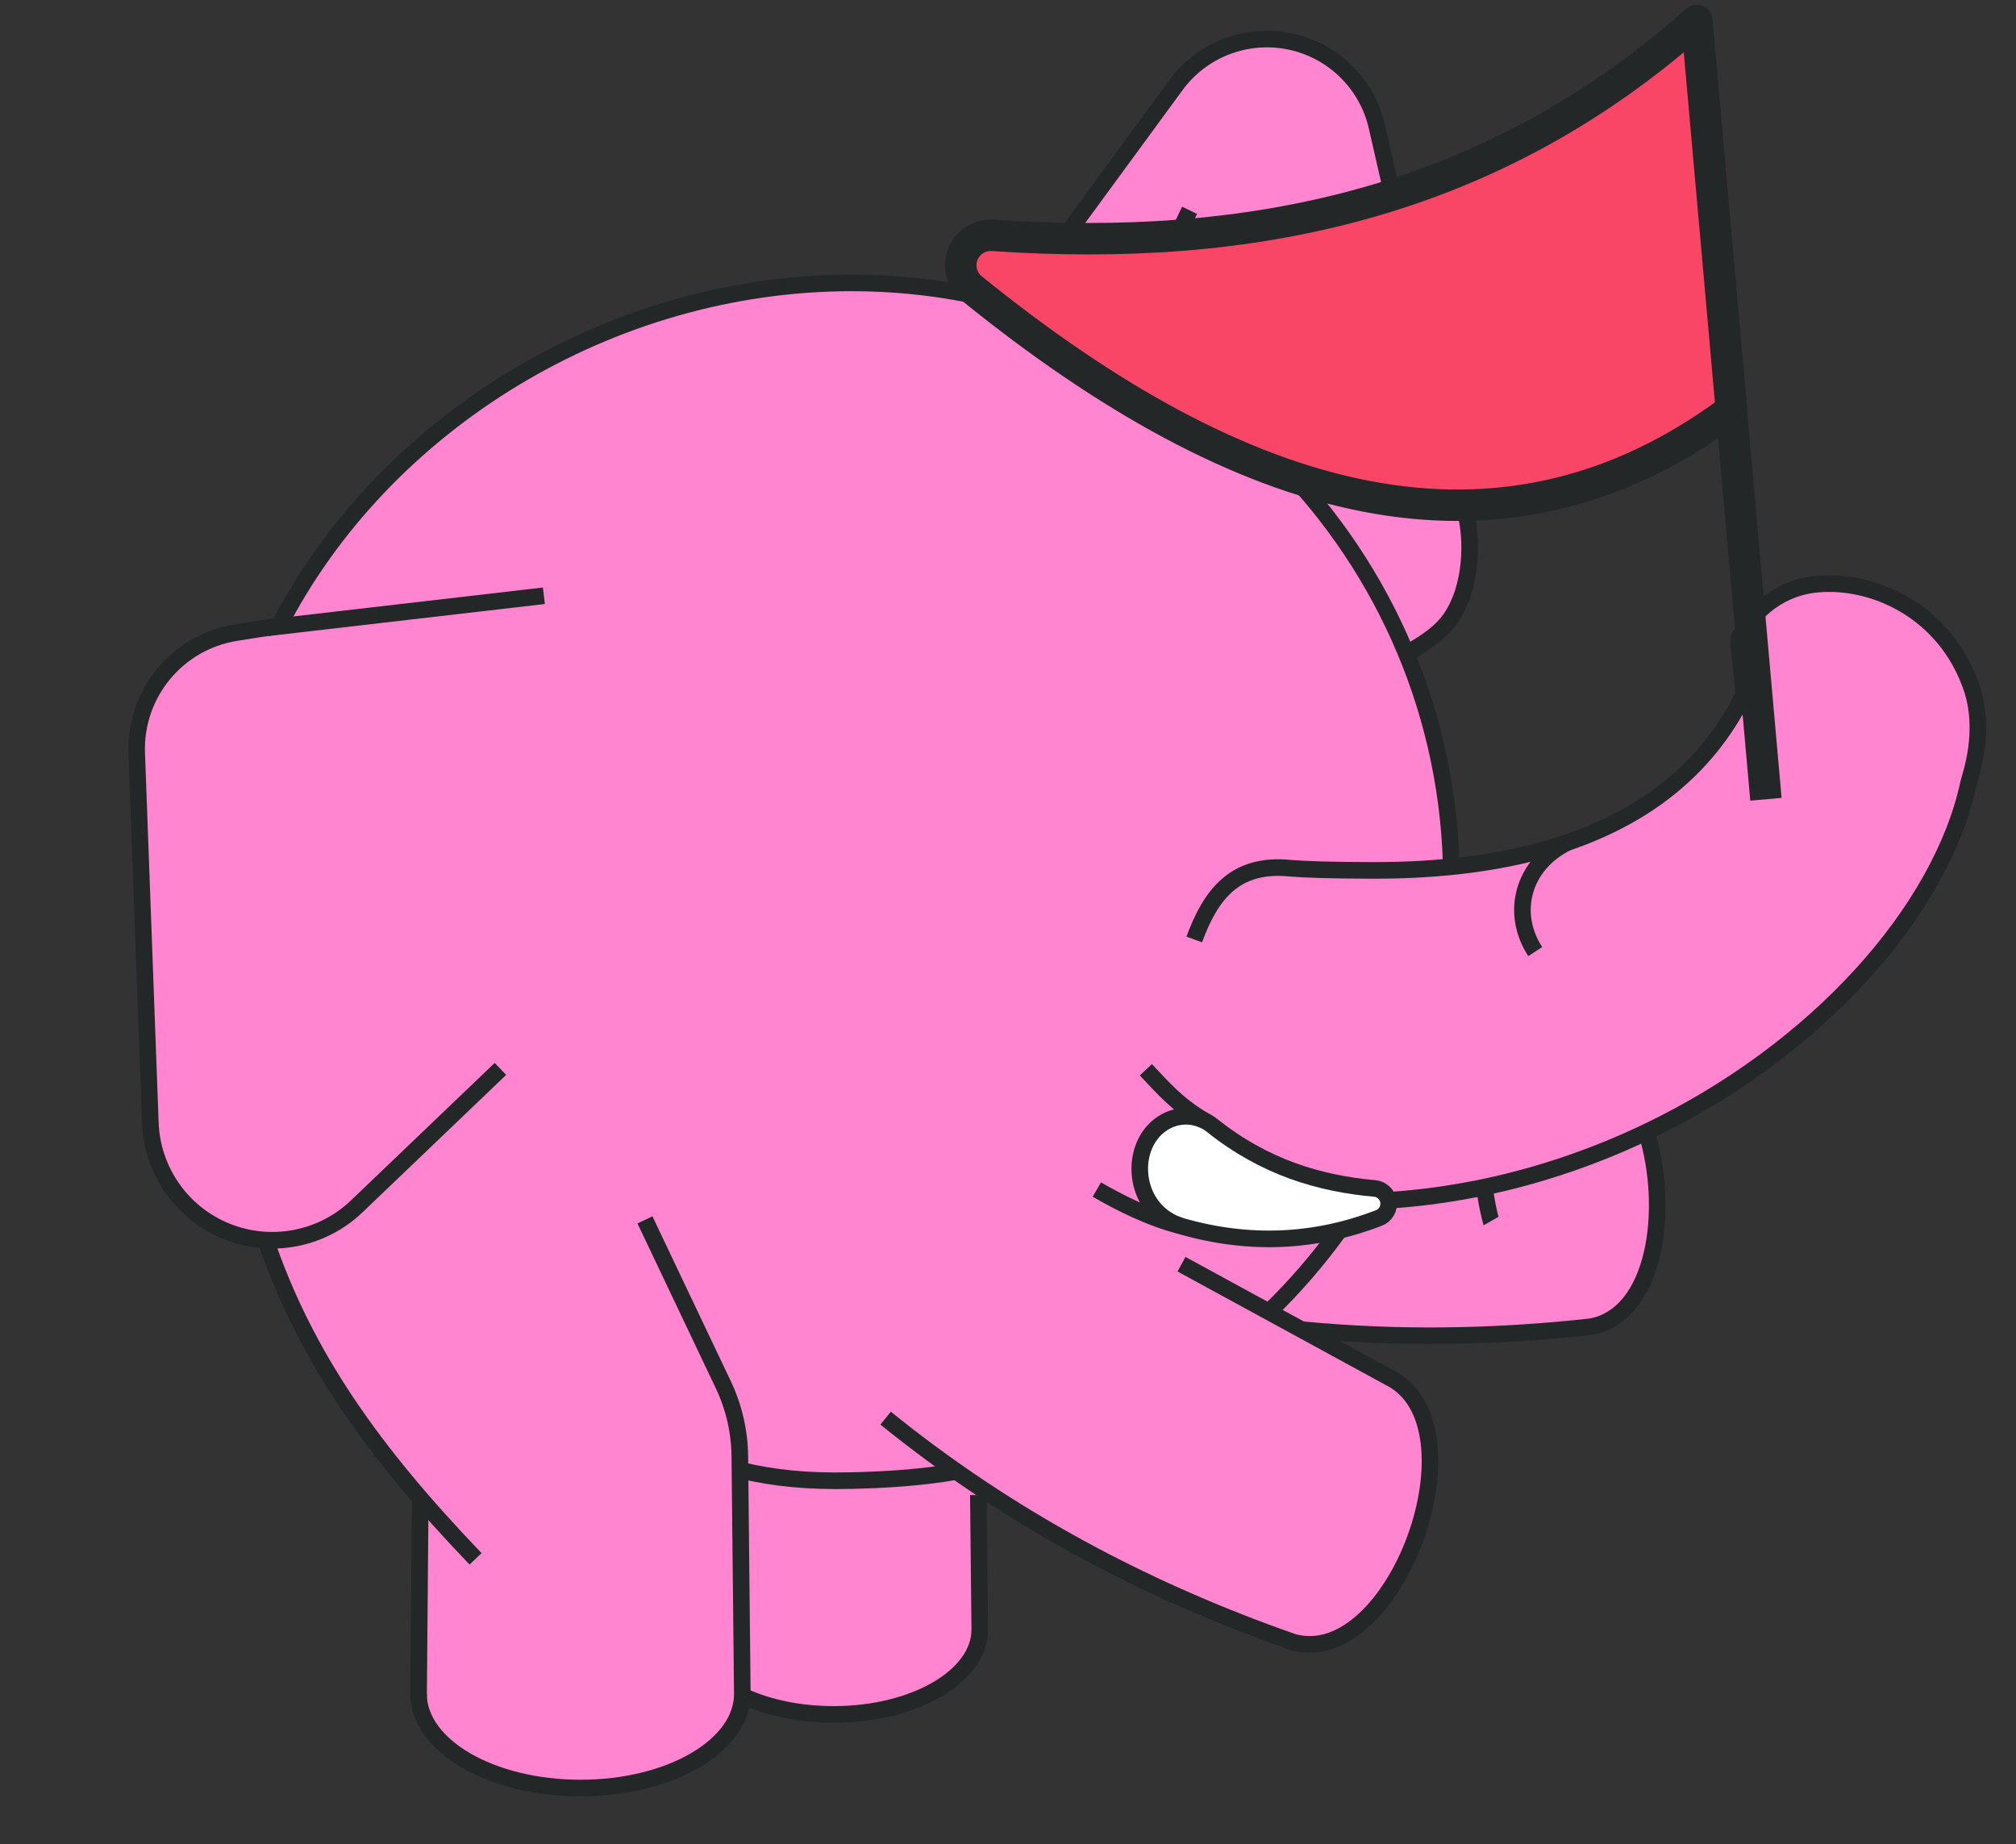 <svg width="47" height="43" viewBox="0 0 47 43" fill="none" xmlns="http://www.w3.org/2000/svg">
<rect x="0" y="0" width="47" height="43" fill="#333333" stroke="none"/>
<path fill-rule="evenodd" clip-rule="evenodd" d="M38.449 26.403C37.273 26.964 36.003 27.406 34.671 27.687C34.88 29.483 35.97 31.065 37.127 30.945C37.132 30.945 37.137 30.944 37.143 30.944C38.659 30.675 39.004 28.224 38.449 26.403Z" fill="#FF85D0"/>
<path fill-rule="evenodd" clip-rule="evenodd" d="M32.325 32.057C31.221 31.697 29.856 32.783 29.27 34.493C28.684 36.203 29.097 37.898 30.191 38.288C30.196 38.29 30.202 38.292 30.209 38.294C32.595 38.956 34.686 33.217 32.445 32.122L32.325 32.057Z" fill="#FF85D0"/>
<path fill-rule="evenodd" clip-rule="evenodd" d="M37.127 30.945C35.971 31.065 34.88 29.483 34.671 27.687C33.941 27.84 33.191 27.945 32.428 27.995C32.431 28.006 32.433 28.016 32.434 28.027C32.456 28.192 32.361 28.35 32.205 28.409C31.9 28.525 31.594 28.622 31.285 28.697C30.796 29.378 30.246 30.014 29.645 30.596L30.405 31.009C32.635 31.225 34.876 31.192 37.127 30.945Z" fill="#FF85D0"/>
<path fill-rule="evenodd" clip-rule="evenodd" d="M38.48 26.362C42.447 24.468 45.346 21.214 45.988 18.23C46.028 18.043 46.42 17.009 46.042 15.952C45.429 14.242 43.812 13.474 42.478 13.586C42.068 13.621 41.22 13.796 40.632 14.841C40.627 14.85 40.626 14.874 40.626 14.906L40.667 15.373C40.705 15.7 40.751 16.075 40.738 16.172C40.738 16.181 40.736 16.188 40.734 16.192C39.853 17.955 38.375 19.022 36.617 19.618C35.773 19.905 34.864 20.082 33.925 20.177C33.87 18.401 33.482 16.702 32.822 15.144C33.038 15.053 33.582 14.799 33.836 14.485C34.349 13.848 34.454 12.759 34.272 11.962C33.193 11.504 32.091 10.796 30.97 9.888C30.845 9.787 30.799 9.617 30.859 9.467C30.918 9.317 31.067 9.223 31.227 9.234C32.044 9.291 32.847 9.292 33.634 9.225L32.195 2.921C31.966 1.919 31.172 1.141 30.164 0.933C29.155 0.724 28.118 1.123 27.509 1.953L23.744 7.091C22.538 6.748 21.267 6.563 19.953 6.563C14.329 6.563 9.048 9.813 6.599 14.559L5.596 14.718C4.222 14.933 3.226 16.141 3.277 17.53L3.597 26.146C3.639 27.265 4.334 28.256 5.373 28.677C5.67 28.797 5.979 28.864 6.288 28.881C7.039 31.082 8.204 32.945 9.89 34.9L9.85 39.495C9.877 40.692 11.558 41.658 13.624 41.658C15.707 41.658 17.398 40.676 17.398 39.465C17.973 39.721 18.746 39.942 19.526 39.942C21.407 39.942 22.934 39.054 22.934 37.961L22.9 34.628C25.172 36.15 27.622 37.339 30.222 38.248C29.128 37.857 28.715 36.163 29.301 34.452C29.887 32.742 31.252 31.656 32.356 32.017L29.676 30.555C30.277 29.973 30.827 29.338 31.316 28.657C30.129 28.945 28.912 28.919 27.663 28.566C27.638 28.558 27.614 28.551 27.59 28.543C27.236 28.423 26.984 28.186 26.834 27.905C26.503 27.284 26.661 26.439 27.279 26.111C27.554 25.965 27.876 25.96 28.15 26.085C28.223 26.118 28.292 26.161 28.356 26.212C28.758 26.532 29.166 26.788 29.579 26.992C30.417 27.403 31.275 27.598 32.144 27.678C32.3 27.693 32.426 27.805 32.459 27.954C33.222 27.905 33.972 27.8 34.702 27.647C36.034 27.366 37.303 26.924 38.48 26.362Z" fill="#FF85D0"/>
<path fill-rule="evenodd" clip-rule="evenodd" d="M34.18 11.995C34.362 12.793 34.258 13.882 33.745 14.518C33.425 14.915 32.823 15.214 32.823 15.214M23.656 7.116C24.699 5.692 26.117 3.758 27.415 1.985C28.024 1.155 29.061 0.757 30.069 0.965C31.077 1.174 31.872 1.951 32.101 2.954C32.574 5.024 33.101 7.332 33.541 9.258" fill="#FF85D0"/>
<path d="M34.18 11.995C34.362 12.793 34.258 13.882 33.745 14.518C33.425 14.915 32.823 15.214 32.823 15.214M23.656 7.116C24.699 5.692 26.117 3.758 27.415 1.985C28.024 1.155 29.061 0.757 30.069 0.965C31.077 1.174 31.872 1.951 32.101 2.954C32.574 5.024 33.101 7.332 33.541 9.258" stroke="#242728" stroke-width="0.387" stroke-miterlimit="1.5" stroke-linejoin="round"/>
<path fill-rule="evenodd" clip-rule="evenodd" d="M32.281 32.054C31.175 31.676 29.798 32.766 29.209 34.485C28.619 36.205 29.039 37.908 30.145 38.286" fill="#FF85D0"/>
<path d="M32.281 32.054C31.175 31.676 29.798 32.766 29.209 34.485C28.619 36.205 29.039 37.908 30.145 38.286" stroke="#242728" stroke-width="0.387" stroke-miterlimit="1.5" stroke-linejoin="round"/>
<path fill-rule="evenodd" clip-rule="evenodd" d="M34.609 27.678C34.821 29.484 35.919 31.071 37.081 30.936L34.609 27.678Z" fill="#FF85D0"/>
<path d="M34.609 27.678C34.821 29.484 35.919 31.071 37.081 30.936" stroke="#242728" stroke-width="0.387" stroke-miterlimit="1.5" stroke-linejoin="round"/>
<path fill-rule="evenodd" clip-rule="evenodd" d="M27.545 29.477L32.382 32.115C34.623 33.211 32.534 38.95 30.147 38.288C26.695 37.082 23.506 35.382 20.647 33.066" fill="#FF85D0"/>
<path d="M27.545 29.477L32.382 32.115C34.623 33.211 32.534 38.95 30.147 38.288C26.695 37.082 23.506 35.382 20.647 33.066" stroke="#242728" stroke-width="0.387" stroke-miterlimit="1.5" stroke-linejoin="round"/>
<path fill-rule="evenodd" clip-rule="evenodd" d="M38.386 26.395C38.942 28.216 38.597 30.668 37.08 30.936C34.824 31.184 32.578 31.218 30.342 31.002" fill="#FF85D0"/>
<path d="M38.386 26.395C38.942 28.216 38.597 30.668 37.08 30.936C34.824 31.184 32.578 31.218 30.342 31.002" stroke="#242728" stroke-width="0.387" stroke-miterlimit="1.5" stroke-linejoin="round"/>
<path fill-rule="evenodd" clip-rule="evenodd" d="M14.598 13.319C14.598 13.319 8.878 14.219 5.506 14.75C4.132 14.966 3.136 16.175 3.187 17.564C3.269 19.792 3.394 23.189 3.505 26.18C3.546 27.299 4.24 28.29 5.279 28.71C6.318 29.131 7.507 28.903 8.317 28.128C10.075 26.447 11.667 24.923 11.667 24.923" fill="#FF85D0"/>
<path d="M14.598 13.319C14.598 13.319 8.878 14.219 5.506 14.75C4.132 14.966 3.136 16.175 3.187 17.564C3.269 19.792 3.394 23.189 3.505 26.18C3.546 27.299 4.24 28.29 5.279 28.71C6.318 29.131 7.507 28.903 8.317 28.128C10.075 26.447 11.667 24.923 11.667 24.923" stroke="#242728" stroke-width="0.387" stroke-miterlimit="1.5" stroke-linejoin="round"/>
<path fill-rule="evenodd" clip-rule="evenodd" d="M29.57 30.6C29.575 30.596 29.578 30.592 29.583 30.588C30.184 30.006 30.733 29.37 31.223 28.689M6.18 28.875C7.109 31.616 8.677 33.831 11.087 36.347L6.18 28.875ZM17.36 34.303C18.018 34.451 18.769 34.549 19.861 34.522C20.691 34.502 21.504 34.45 22.296 34.31M33.832 20.121C33.6 12.617 27.429 6.596 19.861 6.596C14.223 6.596 8.931 9.86 6.489 14.624" fill="#FF85D0"/>
<path d="M29.57 30.6C29.575 30.596 29.578 30.592 29.583 30.588C30.184 30.006 30.733 29.37 31.223 28.689M6.18 28.875C7.109 31.616 8.677 33.831 11.087 36.347M17.36 34.303C18.018 34.451 18.769 34.549 19.861 34.522C20.691 34.502 21.504 34.45 22.296 34.31M33.832 20.121C33.6 12.617 27.429 6.596 19.861 6.596C14.223 6.596 8.931 9.86 6.489 14.624" stroke="#242728" stroke-width="0.387" stroke-miterlimit="1.5" stroke-linejoin="round"/>
<path d="M12.68 13.891L6.235 14.638" stroke="#242728" stroke-width="0.387" stroke-miterlimit="1.5" stroke-linejoin="round"/>
<path d="M27.734 4.904L26.225 8.024" stroke="#242728" stroke-width="0.387" stroke-miterlimit="1.5" stroke-linejoin="round"/>
<path fill-rule="evenodd" clip-rule="evenodd" d="M27.842 21.905C28.227 20.858 28.789 20.108 30.092 20.245C30.415 20.27 30.987 20.293 32.002 20.295C33.578 20.298 35.138 20.121 36.524 19.65C38.282 19.054 39.76 17.988 40.64 16.224C40.685 16.135 40.497 14.963 40.539 14.873C41.126 13.829 41.975 13.653 42.385 13.619C43.719 13.506 45.336 14.274 45.948 15.985C46.327 17.042 45.934 18.075 45.894 18.262C45.252 21.247 42.354 24.5 38.386 26.395C37.21 26.956 35.941 27.398 34.608 27.679C33.878 27.832 33.129 27.938 32.366 27.987" fill="#FF85D0"/>
<path d="M27.842 21.905C28.227 20.858 28.789 20.108 30.092 20.245C30.415 20.27 30.987 20.293 32.002 20.295C33.578 20.298 35.138 20.121 36.524 19.65C38.282 19.054 39.76 17.988 40.64 16.224C40.685 16.135 40.497 14.963 40.539 14.873C41.126 13.829 41.975 13.653 42.385 13.619C43.719 13.506 45.336 14.274 45.948 15.985C46.327 17.042 45.934 18.075 45.894 18.262C45.252 21.247 42.354 24.5 38.386 26.395C37.21 26.956 35.941 27.398 34.608 27.679C33.878 27.832 33.129 27.938 32.366 27.987" stroke="#242728" stroke-width="0.387" stroke-miterlimit="1.5" stroke-linejoin="round"/>
<path fill-rule="evenodd" clip-rule="evenodd" d="M36.535 19.646C35.5 20.159 35.204 21.287 35.792 22.188L36.535 19.646Z" fill="#FF85D0"/>
<path d="M36.535 19.646C35.5 20.159 35.204 21.287 35.792 22.188" stroke="#242728" stroke-width="0.387" stroke-miterlimit="1.5" stroke-linejoin="round"/>
<path fill-rule="evenodd" clip-rule="evenodd" d="M15.036 28.443C15.036 28.443 16.235 30.968 16.865 32.292C17.111 32.811 17.241 33.377 17.248 33.952C17.267 35.707 17.306 39.499 17.306 39.499C17.306 40.709 15.616 41.692 13.533 41.691C11.45 41.691 9.759 40.708 9.758 39.497" fill="#FF85D0"/>
<path d="M15.036 28.443C15.036 28.443 16.235 30.968 16.865 32.292C17.111 32.811 17.241 33.377 17.248 33.952C17.267 35.707 17.306 39.499 17.306 39.499C17.306 40.709 15.616 41.692 13.533 41.691C11.45 41.691 9.759 40.708 9.758 39.497" stroke="#242728" stroke-width="0.387" stroke-miterlimit="1.5" stroke-linejoin="round"/>
<path fill-rule="evenodd" clip-rule="evenodd" d="M22.809 34.858C22.825 36.382 22.842 37.994 22.842 37.994C22.842 39.088 21.315 39.975 19.433 39.974C18.654 39.974 17.935 39.822 17.361 39.566" fill="#FF85D0"/>
<path d="M22.809 34.858C22.825 36.382 22.842 37.994 22.842 37.994C22.842 39.088 21.315 39.975 19.433 39.974C18.654 39.974 17.935 39.822 17.361 39.566" stroke="#242728" stroke-width="0.387" stroke-miterlimit="1.5" stroke-linejoin="round"/>
<path d="M9.797 34.995L9.758 39.566" stroke="#242728" stroke-width="0.387" stroke-miterlimit="1.5" stroke-linejoin="round"/>
<path d="M41.17 18.636L39.556 0.477" stroke="#242728" stroke-width="0.733" stroke-miterlimit="1.5" stroke-linejoin="round"/>
<path fill-rule="evenodd" clip-rule="evenodd" d="M39.556 0.477L40.364 9.556C34.931 13.597 28.951 11.823 22.657 6.727C22.421 6.535 22.335 6.212 22.447 5.928C22.559 5.645 22.842 5.466 23.147 5.487C29.114 5.897 34.718 4.783 39.556 0.477Z" fill="#FA4666" stroke="#242728" stroke-width="0.733" stroke-miterlimit="1.5" stroke-linejoin="round"/>
<path fill-rule="evenodd" clip-rule="evenodd" d="M27.186 26.143C27.534 25.959 27.957 25.999 28.263 26.245C29.48 27.215 30.754 27.595 32.052 27.711C32.217 27.727 32.35 27.855 32.372 28.019C32.394 28.184 32.299 28.343 32.143 28.401C30.667 28.968 29.144 29.044 27.57 28.598C26.365 28.257 26.268 26.632 27.186 26.143Z" fill="white" stroke="#242728" stroke-width="0.387" stroke-miterlimit="1.5" stroke-linejoin="round"/>
<path fill-rule="evenodd" clip-rule="evenodd" d="M28.057 26.118C27.447 25.754 27.121 25.375 26.714 24.943L28.057 26.118Z" fill="#FF85D0"/>
<path d="M28.057 26.118C27.447 25.754 27.121 25.375 26.714 24.943" stroke="#242728" stroke-width="0.387" stroke-miterlimit="1.5" stroke-linejoin="round"/>
<path fill-rule="evenodd" clip-rule="evenodd" d="M27.496 28.576C26.807 28.401 26.085 28.035 25.571 27.736L27.496 28.576Z" fill="#FF85D0"/>
<path d="M27.496 28.576C26.807 28.401 26.085 28.035 25.571 27.736" stroke="#242728" stroke-width="0.387" stroke-miterlimit="1.5" stroke-linejoin="round"/>
</svg>
